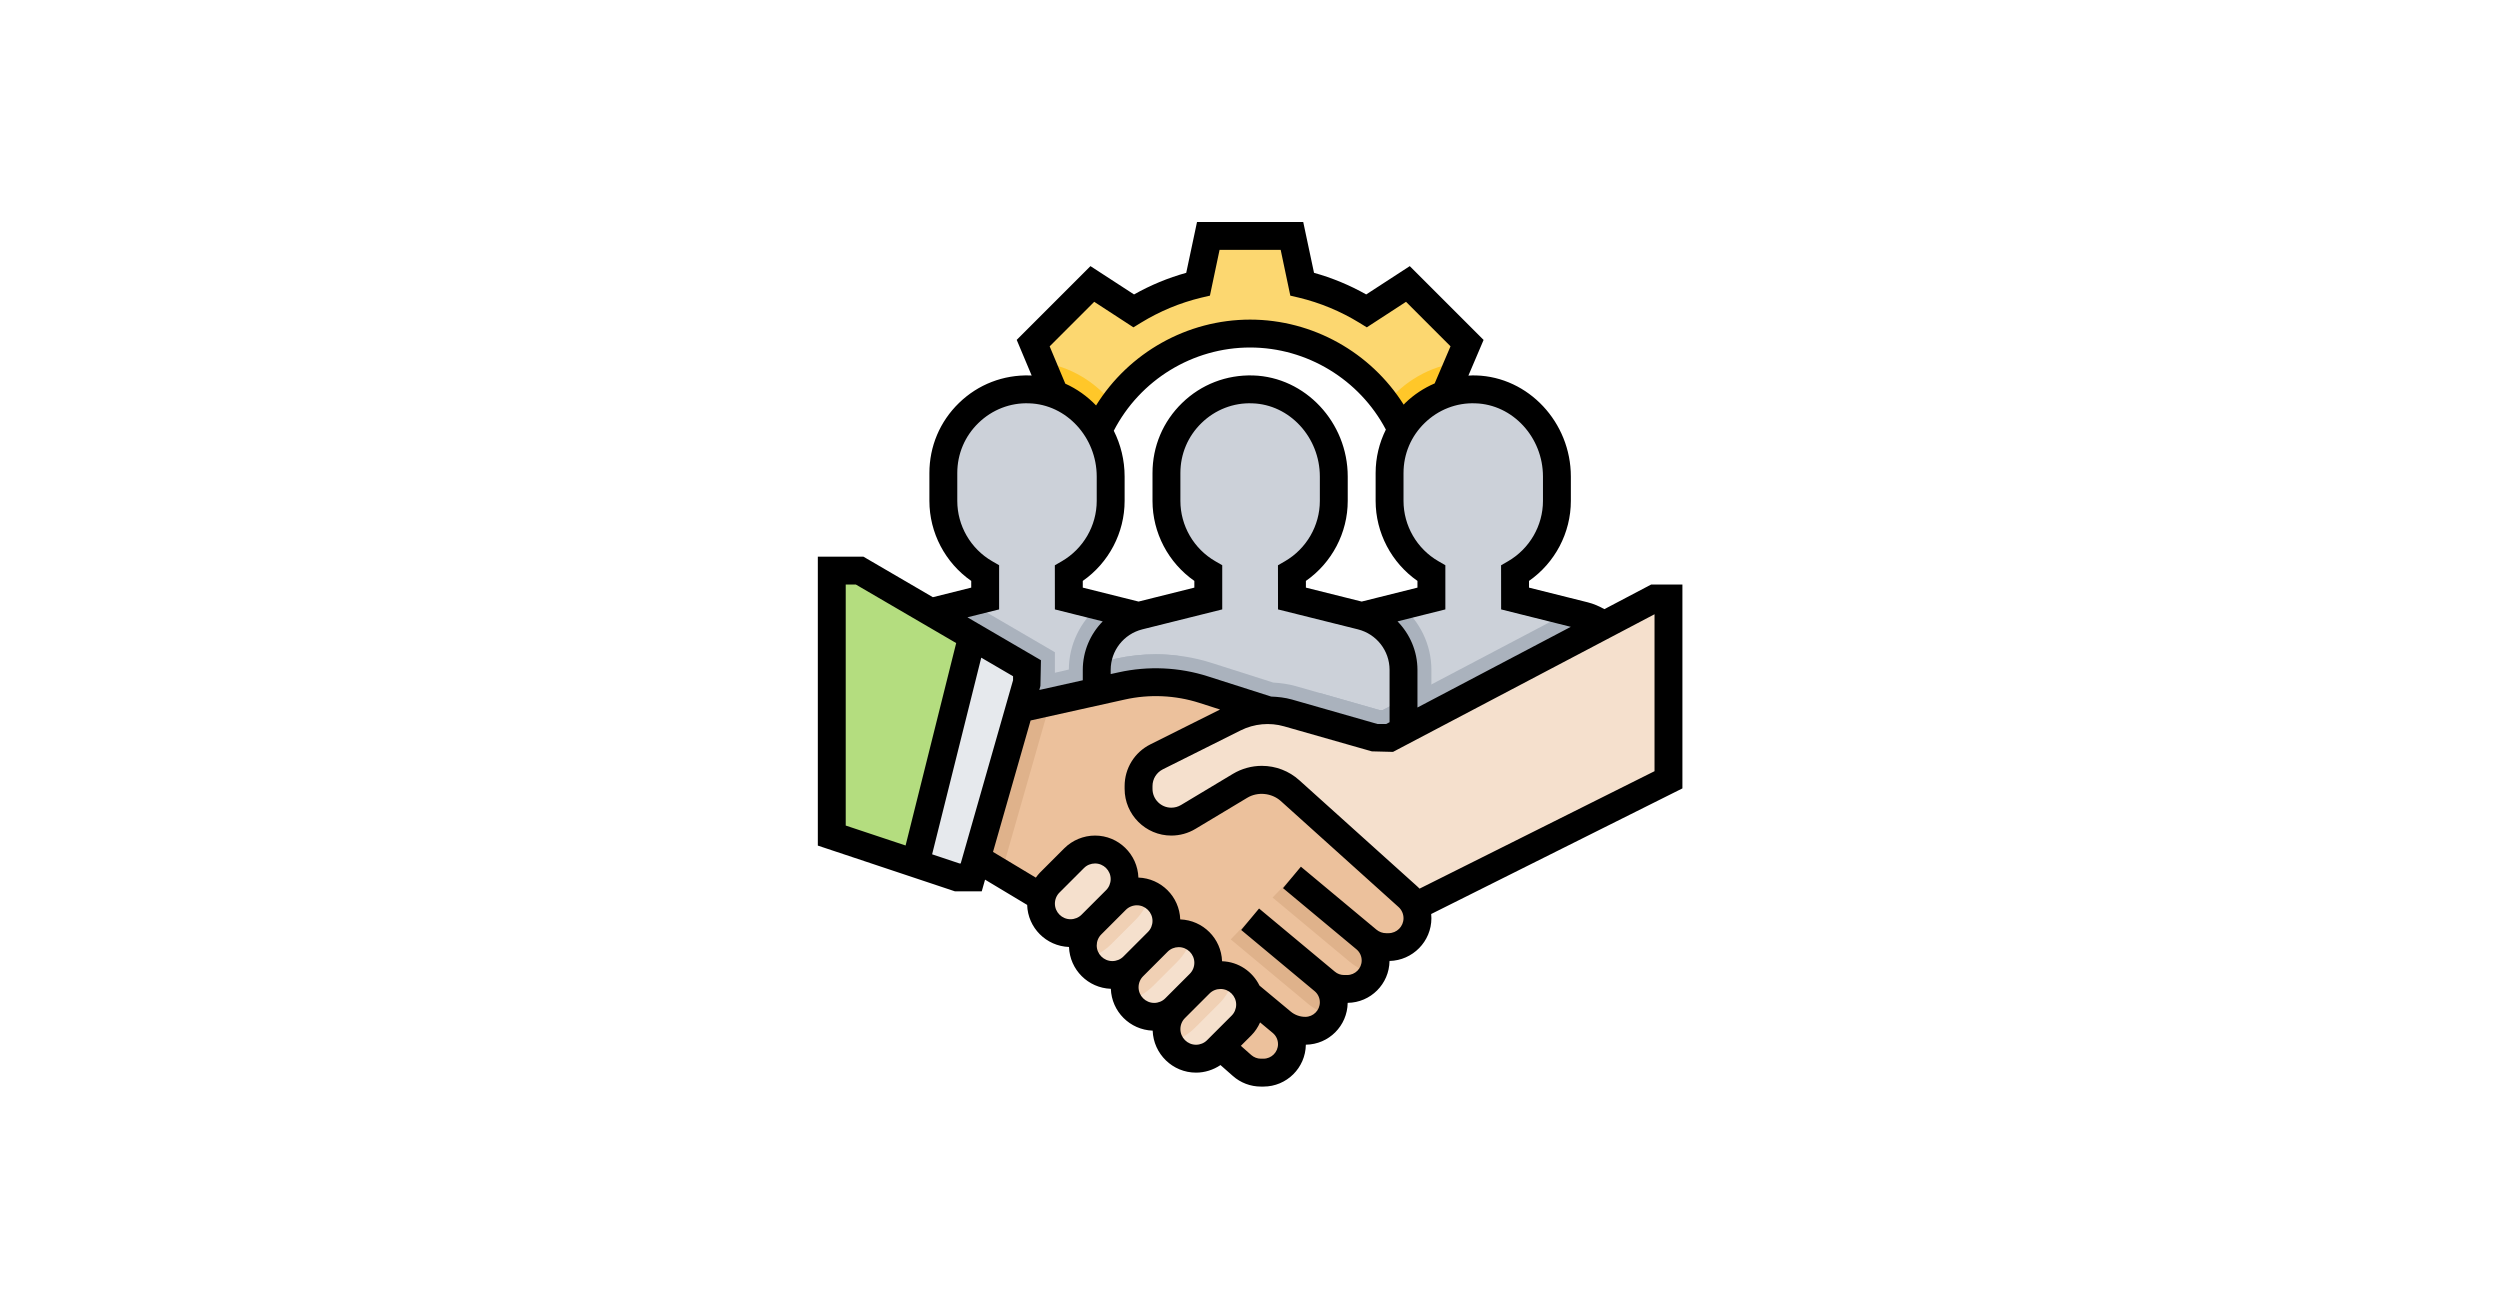 <svg xmlns="http://www.w3.org/2000/svg" xmlns:xlink="http://www.w3.org/1999/xlink" width="1200" zoomAndPan="magnify" viewBox="0 0 900 471" height="628" preserveAspectRatio="xMidYMid meet" version="1.0"><defs><clipPath id="id1"><path d="M 294.418 79.918 L 605.668 79.918 L 605.668 391.168 L 294.418 391.168 Z M 294.418 79.918 " clip-rule="nonzero"/></clipPath></defs><path fill="rgb(98.819%, 84.309%, 43.919%)" d="M 528.133 123.531 L 506.836 102.234 L 491.969 111.902 C 484.891 107.551 477.086 104.273 468.77 102.293 L 465.105 84.938 L 434.984 84.938 L 431.316 102.293 C 423 104.273 415.195 107.551 408.117 111.902 L 393.254 102.234 L 371.957 123.531 L 379.664 141.906 L 380.391 180.32 L 389.801 180.32 C 389.801 147.043 416.766 120.082 450.043 120.082 C 483.32 120.082 510.285 147.043 510.285 180.32 L 520.328 180.32 L 520.285 141.906 L 528.133 123.531 " fill-opacity="1" fill-rule="nonzero"/><path fill="rgb(100%, 78.04%, 16.08%)" d="M 374.859 130.473 L 379.664 141.906 L 379.762 180.32 L 389.801 180.32 C 389.801 167.379 393.922 155.418 400.863 145.613 C 394.488 137.512 385.293 131.848 374.859 130.473 " fill-opacity="1" fill-rule="nonzero"/><path fill="rgb(100%, 78.04%, 16.08%)" d="M 525.168 130.492 C 514.602 131.867 505.344 137.375 499.012 145.316 C 506.07 155.184 510.285 167.242 510.285 180.32 L 520.328 180.32 L 520.285 141.906 L 525.168 130.492 " fill-opacity="1" fill-rule="nonzero"/><path fill="rgb(79.999%, 81.96%, 85.1%)" d="M 585.59 265.664 L 585.59 241.172 C 585.59 231.977 579.312 223.934 570.371 221.699 L 545.426 215.465 L 545.406 206.383 C 554.41 201.188 560.488 191.461 560.488 180.32 L 560.488 171.555 C 560.488 155.043 547.781 140.672 531.289 140.18 C 514.227 139.672 500.246 153.34 500.246 170.281 L 500.246 180.32 C 500.246 191.461 506.305 201.168 515.305 206.383 L 515.305 215.465 L 490.363 221.699 C 481.422 223.934 475.145 231.977 475.145 241.172 L 475.145 265.664 L 585.59 265.664 " fill-opacity="1" fill-rule="nonzero"/><path fill="rgb(66.669%, 69.8%, 74.12%)" d="M 515.305 241.172 C 515.305 232.035 511.148 223.738 504.5 218.168 L 490.363 221.699 C 481.422 223.934 475.145 231.957 475.145 241.172 L 475.145 265.664 L 515.305 265.664 L 515.305 241.172 " fill-opacity="1" fill-rule="nonzero"/><path fill="rgb(79.999%, 81.96%, 85.1%)" d="M 424.941 265.664 L 424.941 241.172 C 424.941 231.977 418.668 223.934 409.727 221.699 L 384.781 215.465 L 384.762 206.383 C 393.762 201.188 399.844 191.461 399.844 180.32 L 399.844 171.555 C 399.844 155.043 387.137 140.672 370.645 140.18 C 353.582 139.672 339.602 153.34 339.602 170.281 L 339.602 180.32 C 339.602 191.461 345.66 201.168 354.66 206.383 L 354.66 215.465 L 329.719 221.699 C 320.773 223.934 314.5 231.977 314.5 241.172 L 314.5 265.664 L 424.941 265.664 " fill-opacity="1" fill-rule="nonzero"/><path fill="rgb(66.669%, 69.8%, 74.12%)" d="M 424.941 241.172 C 424.941 231.957 418.668 223.934 409.727 221.699 L 395.586 218.168 C 388.938 223.738 384.781 232.035 384.781 241.172 L 384.781 265.664 L 424.941 265.664 L 424.941 241.172 " fill-opacity="1" fill-rule="nonzero"/><path fill="rgb(79.999%, 81.96%, 85.1%)" d="M 505.266 265.664 L 505.266 241.172 C 505.266 231.977 498.992 223.934 490.047 221.699 L 465.105 215.465 L 465.086 206.383 C 474.086 201.188 480.164 191.461 480.164 180.32 L 480.164 171.555 C 480.164 155.043 467.457 140.672 450.965 140.18 C 433.906 139.672 419.922 153.34 419.922 170.281 L 419.922 180.32 C 419.922 191.461 425.984 201.168 434.984 206.383 L 434.984 215.465 L 410.039 221.699 C 401.098 223.934 394.82 231.977 394.82 241.172 L 394.82 265.664 L 505.266 265.664 " fill-opacity="1" fill-rule="nonzero"/><path fill="rgb(66.669%, 69.8%, 74.12%)" d="M 585.59 241.172 C 585.59 231.957 579.312 223.934 570.371 221.699 L 564.84 220.328 L 497.773 255.625 L 496.637 255.625 L 475.145 249.488 L 475.145 265.664 L 585.59 265.664 L 585.59 241.172 " fill-opacity="1" fill-rule="nonzero"/><path fill="rgb(66.669%, 69.8%, 74.12%)" d="M 505.266 251.684 L 497.773 255.625 L 496.637 255.625 L 466.438 246.996 C 463.789 246.25 461.086 245.879 458.359 245.723 L 436.414 238.723 C 429.844 236.602 423 235.543 416.098 235.543 C 411.234 235.543 406.371 236.074 401.547 237.152 L 395.039 238.66 C 394.941 239.484 394.82 240.328 394.82 241.172 L 394.82 265.664 L 505.266 265.664 L 505.266 251.684 " fill-opacity="1" fill-rule="nonzero"/><path fill="rgb(66.669%, 69.8%, 74.12%)" d="M 401.547 237.152 L 379.762 242.191 L 379.762 234.797 L 349.031 216.875 L 329.719 221.699 C 320.773 223.934 314.5 231.957 314.5 241.172 L 314.5 265.664 L 424.941 265.664 L 424.941 241.172 C 424.941 239.426 424.648 237.719 424.219 236.094 C 421.531 235.758 418.824 235.543 416.098 235.543 C 411.234 235.543 406.371 236.074 401.547 237.152 " fill-opacity="1" fill-rule="nonzero"/><path fill="rgb(92.549%, 75.69%, 61.179%)" d="M 506.836 322.809 L 464.418 284.629 L 456.34 255.625 L 433.355 248.27 C 427.785 246.484 421.961 245.586 416.098 245.586 C 411.961 245.586 407.844 246.035 403.805 246.938 L 344.621 260.645 L 339.602 300.805 L 374.996 323.043 L 439.375 376.734 L 447.141 383.578 C 449.004 385.246 451.418 386.148 453.926 386.148 L 454.848 386.148 C 460.516 386.148 465.105 381.559 465.105 375.895 C 465.105 372.852 463.75 369.949 461.418 368.008 C 463.789 369.988 466.809 371.09 469.91 371.09 C 475.574 371.09 480.164 366.5 480.164 360.832 C 480.164 357.793 478.812 354.891 476.477 352.949 L 457.242 336.926 L 477.301 353.656 C 479.145 355.184 481.48 356.027 483.871 356.027 L 484.969 356.027 C 490.637 356.027 495.227 351.438 495.227 345.773 C 495.227 342.73 493.871 339.848 491.539 337.887 L 492.324 338.555 C 494.207 340.125 496.559 340.969 499.012 340.969 L 499.871 340.969 C 505.617 340.969 510.285 336.301 510.285 330.555 C 510.285 327.594 509.031 324.789 506.836 322.809 " fill-opacity="1" fill-rule="nonzero"/><path fill="rgb(96.078%, 87.839%, 80.389%)" d="M 506.836 322.809 L 464.418 284.629 C 461.633 282.117 458.004 280.727 454.262 280.727 C 451.496 280.727 448.809 281.469 446.438 282.883 L 427.746 294.098 C 425.902 295.219 423.824 295.785 421.668 295.785 C 415.156 295.785 409.883 290.512 409.883 284 L 409.883 283 C 409.883 278.527 412.414 274.449 416.395 272.449 L 444.414 258.449 C 448.102 256.586 452.199 255.625 456.34 255.625 C 458.828 255.625 461.301 255.977 463.672 256.664 L 495.227 265.664 L 500.246 265.664 L 595.629 215.465 L 600.648 215.465 L 600.648 280.727 L 510.285 325.906 L 506.836 322.809 " fill-opacity="1" fill-rule="nonzero"/><path fill="rgb(87.45%, 69.8%, 54.509%)" d="M 450.043 330.926 L 443.062 338.184 L 470.891 361.363 C 473.262 363.344 476.066 364.676 479.047 365.402 C 479.734 364.027 480.164 362.48 480.164 360.832 C 480.164 357.793 478.812 354.891 476.477 352.949 L 450.043 330.926 " fill-opacity="1" fill-rule="nonzero"/><path fill="rgb(96.078%, 87.839%, 80.389%)" d="M 419.922 370.48 C 419.922 376.363 424.688 381.129 430.57 381.129 C 433.395 381.129 436.102 380.012 438.102 378.012 L 446.926 369.188 C 448.926 367.188 450.043 364.48 450.043 361.656 C 450.043 355.773 445.277 351.008 439.395 351.008 C 436.57 351.008 433.867 352.125 431.867 354.125 L 423.039 362.949 C 421.039 364.949 419.922 367.656 419.922 370.48 " fill-opacity="1" fill-rule="nonzero"/><path fill="rgb(96.078%, 87.839%, 80.389%)" d="M 404.863 355.418 C 404.863 361.305 409.629 366.066 415.512 366.066 C 418.336 366.066 421.039 364.949 423.039 362.949 L 431.867 354.125 C 433.867 352.125 434.984 349.418 434.984 346.594 C 434.984 340.711 430.219 335.945 424.336 335.945 C 421.512 335.945 418.805 337.066 416.805 339.066 L 407.98 347.891 C 405.98 349.891 404.863 352.598 404.863 355.418 " fill-opacity="1" fill-rule="nonzero"/><path fill="rgb(96.078%, 87.839%, 80.389%)" d="M 389.801 340.359 C 389.801 346.242 394.566 351.008 400.449 351.008 C 403.273 351.008 405.98 349.891 407.98 347.891 L 416.805 339.066 C 418.805 337.066 419.922 334.359 419.922 331.535 C 419.922 325.652 415.156 320.887 409.273 320.887 C 406.449 320.887 403.746 322.004 401.746 324.004 L 392.922 332.828 C 390.918 334.828 389.801 337.535 389.801 340.359 " fill-opacity="1" fill-rule="nonzero"/><path fill="rgb(94.119%, 81.569%, 70.589%)" d="M 408.844 331.102 C 411.352 328.594 413.078 325.438 414.039 322.043 C 412.59 321.336 410.98 320.887 409.273 320.887 C 406.449 320.887 403.746 322.004 401.746 324.004 L 392.922 332.828 C 390.918 334.828 389.801 337.535 389.801 340.359 C 389.801 342.066 390.254 343.672 390.957 345.105 C 394.352 344.164 397.508 342.438 400.02 339.93 L 408.844 331.102 " fill-opacity="1" fill-rule="nonzero"/><path fill="rgb(94.119%, 81.569%, 70.589%)" d="M 423.902 346.164 C 426.414 343.652 428.141 340.496 429.102 337.105 C 427.648 336.398 426.043 335.945 424.336 335.945 C 421.512 335.945 418.805 337.066 416.805 339.066 L 407.98 347.891 C 405.98 349.891 404.863 352.598 404.863 355.418 C 404.863 357.125 405.312 358.734 406.02 360.164 C 409.41 359.223 412.57 357.5 415.078 354.988 L 423.902 346.164 " fill-opacity="1" fill-rule="nonzero"/><path fill="rgb(94.119%, 81.569%, 70.589%)" d="M 438.965 361.223 C 441.473 358.715 443.199 355.559 444.16 352.164 C 442.711 351.457 441.102 351.008 439.395 351.008 C 436.57 351.008 433.867 352.125 431.867 354.125 L 423.039 362.949 C 421.039 364.949 419.922 367.656 419.922 370.48 C 419.922 372.188 420.375 373.793 421.078 375.227 C 424.473 374.285 427.629 372.559 430.141 370.051 L 438.965 361.223 " fill-opacity="1" fill-rule="nonzero"/><path fill="rgb(96.078%, 87.839%, 80.389%)" d="M 374.742 325.301 C 374.742 331.184 379.508 335.945 385.391 335.945 C 388.215 335.945 390.918 334.828 392.922 332.828 L 401.746 324.004 C 403.746 322.004 404.863 319.297 404.863 316.473 C 404.863 310.59 400.098 305.828 394.215 305.828 C 391.391 305.828 388.684 306.945 386.684 308.945 L 377.859 317.77 C 375.859 319.77 374.742 322.477 374.742 325.301 " fill-opacity="1" fill-rule="nonzero"/><path fill="rgb(87.45%, 69.8%, 54.509%)" d="M 378.074 252.898 L 344.621 260.645 L 339.602 300.805 L 360.602 314.004 L 378.074 252.898 " fill-opacity="1" fill-rule="nonzero"/><path fill="rgb(90.199%, 91.37%, 92.94%)" d="M 369.723 245.586 L 349.641 315.867 L 344.621 315.867 L 299.438 300.805 L 299.438 205.422 L 309.48 205.422 L 369.723 240.562 L 369.723 245.586 " fill-opacity="1" fill-rule="nonzero"/><path fill="rgb(70.589%, 86.67%, 49.799%)" d="M 349.973 229.055 L 309.48 205.422 L 299.438 205.422 L 299.438 300.805 L 329.559 310.848 L 349.641 230.523 L 349.973 229.055 " fill-opacity="1" fill-rule="nonzero"/><path fill="rgb(87.45%, 69.8%, 54.509%)" d="M 465.105 315.867 L 458.125 323.121 L 485.949 346.301 C 488.324 348.281 491.125 349.617 494.109 350.34 C 494.793 348.969 495.227 347.418 495.227 345.773 C 495.227 342.73 493.871 339.848 491.539 337.887 L 465.105 315.867 " fill-opacity="1" fill-rule="nonzero"/><g clip-path="url(#id1)"><path fill="rgb(0%, 0%, 0%)" d="M 595.629 277.629 L 511.051 319.906 C 510.777 319.613 510.48 319.336 510.188 319.082 L 467.77 280.902 C 464.066 277.547 459.262 275.707 454.262 275.707 C 450.594 275.707 447.004 276.707 443.848 278.59 L 425.16 289.805 C 424.102 290.434 422.902 290.766 421.668 290.766 C 417.941 290.766 414.902 287.727 414.902 284 L 414.902 283 C 414.902 280.41 416.336 278.098 418.648 276.941 L 446.652 262.938 C 451.457 260.527 457.125 259.996 462.301 261.488 L 493.852 270.488 L 501.48 270.684 L 595.629 221.129 Z M 499.871 335.945 L 499.012 335.945 C 497.734 335.945 496.52 335.496 495.539 334.691 L 468.32 312.004 L 461.887 319.73 L 488.324 341.75 C 489.52 342.75 490.207 344.203 490.207 345.773 C 490.207 348.656 487.852 351.008 484.969 351.008 L 483.871 351.008 C 482.656 351.008 481.461 350.578 480.539 349.793 L 453.262 327.062 L 446.828 334.789 L 473.262 356.812 C 474.457 357.812 475.145 359.262 475.145 360.832 C 475.145 363.715 472.793 366.066 469.91 366.066 C 467.988 366.066 466.105 365.383 464.633 364.145 L 453.418 354.812 C 450.945 349.773 445.887 346.242 439.945 346.047 C 439.652 337.848 433.082 331.281 424.883 330.984 C 424.59 322.789 418.02 316.219 409.824 315.926 C 409.531 307.551 402.668 300.805 394.215 300.805 C 390.078 300.805 386.055 302.473 383.133 305.395 L 374.309 314.219 C 373.781 314.75 373.348 315.355 372.898 315.945 L 357.484 306.688 L 371.016 259.371 L 404.902 251.84 C 413.785 249.84 423.16 250.27 431.828 253.055 L 439.219 255.43 L 414.156 267.961 C 408.43 270.824 404.863 276.586 404.863 283 L 404.863 284 C 404.863 293.258 412.414 300.805 421.668 300.805 C 424.727 300.805 427.727 299.98 430.336 298.414 L 449.023 287.195 C 452.77 284.941 457.809 285.453 461.066 288.355 L 503.48 326.535 C 504.617 327.555 505.266 329.023 505.266 330.555 C 505.266 333.535 502.855 335.945 499.871 335.945 Z M 454.848 381.129 L 453.926 381.129 C 452.652 381.129 451.418 380.656 450.457 379.816 L 446.711 376.5 L 450.477 372.734 C 451.809 371.402 452.867 369.793 453.633 368.066 L 458.203 371.871 C 459.398 372.871 460.086 374.324 460.086 375.895 C 460.086 378.777 457.73 381.129 454.848 381.129 Z M 430.57 376.109 C 427.473 376.109 424.941 373.578 424.941 370.48 C 424.941 368.988 425.531 367.539 426.59 366.5 L 435.414 357.676 C 436.453 356.617 437.926 356.027 439.395 356.027 C 442.492 356.027 445.023 358.559 445.023 361.656 C 445.023 363.145 444.434 364.598 443.375 365.637 L 434.551 374.461 C 433.512 375.52 432.043 376.109 430.57 376.109 Z M 409.883 355.418 C 409.883 353.93 410.473 352.477 411.531 351.438 L 420.355 342.613 C 421.395 341.555 422.863 340.969 424.336 340.969 C 427.434 340.969 429.965 343.496 429.965 346.594 C 429.965 348.086 429.375 349.535 428.316 350.578 L 419.492 359.402 C 418.453 360.461 416.98 361.047 415.512 361.047 C 412.414 361.047 409.883 358.52 409.883 355.418 Z M 394.82 340.359 C 394.82 338.887 395.41 337.418 396.469 336.379 L 405.293 327.555 C 406.332 326.496 407.805 325.906 409.273 325.906 C 412.375 325.906 414.902 328.438 414.902 331.535 C 414.902 333.004 414.316 334.477 413.254 335.516 L 404.43 344.34 C 403.391 345.398 401.922 345.988 400.449 345.988 C 397.352 345.988 394.82 343.457 394.82 340.359 Z M 379.762 325.301 C 379.762 323.828 380.352 322.359 381.41 321.316 L 390.234 312.492 C 391.273 311.434 392.742 310.848 394.215 310.848 C 397.312 310.848 399.844 313.375 399.844 316.473 C 399.844 317.945 399.254 319.414 398.195 320.457 L 389.371 329.281 C 388.332 330.34 386.859 330.926 385.391 330.926 C 382.293 330.926 379.762 328.398 379.762 325.301 Z M 345.426 310.848 L 335.562 307.551 L 353.25 236.758 L 364.699 243.445 L 364.699 244.879 L 345.855 310.848 Z M 304.461 210.441 L 308.125 210.441 L 344.227 231.504 L 326.012 304.375 L 304.461 297.199 Z M 359.68 219.387 L 359.68 203.48 L 357.172 202.031 C 349.426 197.559 344.621 189.246 344.621 180.32 L 344.621 170.281 C 344.621 163.438 347.328 157.027 352.25 152.262 C 357.152 147.496 363.699 144.926 370.504 145.199 C 383.918 145.594 394.82 157.418 394.82 171.555 L 394.82 180.32 C 394.82 189.246 390 197.559 382.254 202.051 L 379.742 203.5 L 379.762 219.387 L 396.98 223.699 C 392.527 228.25 389.801 234.426 389.801 241.172 L 389.801 244.898 L 374.152 248.387 L 374.547 246.957 L 374.742 237.68 L 348.27 222.23 Z M 377.879 124.688 L 393.922 108.648 L 408.039 117.844 L 410.746 116.18 C 417.512 112.039 424.824 109 432.473 107.156 L 435.57 106.434 L 439.043 89.961 L 461.047 89.961 L 464.516 106.434 L 467.613 107.156 C 475.262 109 482.578 112.039 489.344 116.18 L 492.047 117.844 L 506.168 108.648 L 522.188 124.668 L 516.484 138.023 C 512.621 139.691 509.031 142.023 505.895 145.062 C 505.695 145.258 505.52 145.477 505.324 145.672 C 493.48 126.867 472.574 115.059 450.043 115.059 C 427.355 115.059 406.371 126.984 394.586 145.965 C 391.43 142.672 387.684 140.004 383.508 138.121 Z M 400.961 155.066 C 410.391 136.789 429.375 125.102 450.043 125.102 C 470.516 125.102 489.422 136.633 498.91 154.652 C 496.52 159.457 495.227 164.75 495.227 170.281 L 495.227 180.32 C 495.227 191.812 500.934 202.598 510.285 209.129 L 510.285 211.543 L 490.207 216.562 L 470.125 211.543 L 470.125 209.129 C 479.48 202.598 485.184 191.812 485.184 180.32 L 485.184 171.555 C 485.184 152.043 469.91 135.73 451.121 135.16 C 441.512 134.887 432.453 138.375 425.57 145.062 C 418.688 151.73 414.902 160.691 414.902 170.281 L 414.902 180.32 C 414.902 191.812 420.609 202.598 429.965 209.129 L 429.965 211.543 L 409.883 216.562 L 389.801 211.543 L 389.801 209.129 C 399.156 202.598 404.863 191.812 404.863 180.32 L 404.863 171.555 C 404.863 165.633 403.449 160.027 400.961 155.066 Z M 457.613 250.762 L 434.887 243.504 C 424.531 240.172 413.312 239.684 402.727 242.035 L 399.844 242.664 L 399.844 241.172 C 399.844 234.25 404.527 228.25 411.254 226.562 L 440.004 219.387 L 440.004 203.48 L 437.492 202.031 C 429.746 197.559 424.941 189.246 424.941 180.32 L 424.941 170.281 C 424.941 163.438 427.648 157.027 432.57 152.262 C 437.473 147.496 444.043 144.926 450.828 145.199 C 464.242 145.594 475.145 157.418 475.145 171.555 L 475.145 180.32 C 475.145 189.246 470.32 197.559 462.574 202.051 L 460.066 203.5 L 460.086 219.387 L 488.832 226.562 C 495.559 228.25 500.246 234.25 500.246 241.172 L 500.246 259.996 L 499.012 260.645 L 495.93 260.645 L 465.066 251.82 C 462.633 251.133 460.125 250.859 457.613 250.762 Z M 555.469 171.555 L 555.469 180.32 C 555.469 189.246 550.645 197.559 542.898 202.051 L 540.387 203.5 L 540.406 219.387 L 565.488 225.66 L 510.285 254.703 L 510.285 241.172 C 510.285 234.445 507.559 228.25 503.109 223.699 L 520.328 219.387 L 520.328 203.48 L 517.816 202.031 C 510.07 197.559 505.266 189.246 505.266 180.32 L 505.266 170.281 C 505.266 163.438 507.973 157.027 512.895 152.262 C 517.797 147.496 524.328 144.926 531.152 145.199 C 544.562 145.594 555.469 157.418 555.469 171.555 Z M 605.668 210.441 L 594.395 210.441 L 577.586 219.289 C 575.684 218.246 573.723 217.367 571.586 216.836 L 550.445 211.543 L 550.445 209.129 C 559.801 202.598 565.508 191.812 565.508 180.32 L 565.508 171.555 C 565.508 152.043 550.23 135.73 531.445 135.16 C 530.504 135.121 529.562 135.16 528.621 135.219 L 534.094 122.375 L 507.52 95.805 L 491.832 106 C 485.891 102.648 479.598 100.039 473.047 98.215 L 469.164 79.918 L 430.926 79.918 L 427.043 98.215 C 420.492 100.039 414.195 102.648 408.254 106 L 392.566 95.805 L 366.016 122.355 L 371.406 135.199 C 371.191 135.199 371.016 135.16 370.801 135.16 C 361.191 134.887 352.133 138.375 345.246 145.062 C 338.363 151.73 334.582 160.691 334.582 170.281 L 334.582 180.32 C 334.582 191.812 340.285 202.598 349.641 209.129 L 349.641 211.543 L 335.836 214.992 L 310.832 200.402 L 294.418 200.402 L 294.418 304.414 L 343.797 320.887 L 353.426 320.887 L 354.621 316.672 L 369.781 325.77 C 370.016 333.984 376.625 340.613 384.84 340.91 C 385.137 349.105 391.703 355.676 399.902 355.969 C 400.195 364.164 406.766 370.734 414.961 371.031 C 415.254 379.402 422.121 386.148 430.57 386.148 C 433.707 386.148 436.789 385.168 439.375 383.422 L 443.828 387.344 C 446.613 389.816 450.199 391.168 453.926 391.168 L 454.848 391.168 C 463.203 391.168 469.988 384.422 470.105 376.09 C 478.379 375.992 485.047 369.305 485.164 361.027 C 493.441 360.93 500.129 354.223 500.227 345.949 C 508.559 345.754 515.305 338.93 515.305 330.555 C 515.305 330.043 515.285 329.535 515.227 329.043 L 605.668 283.824 L 605.668 210.441 " fill-opacity="1" fill-rule="nonzero"/></g></svg>